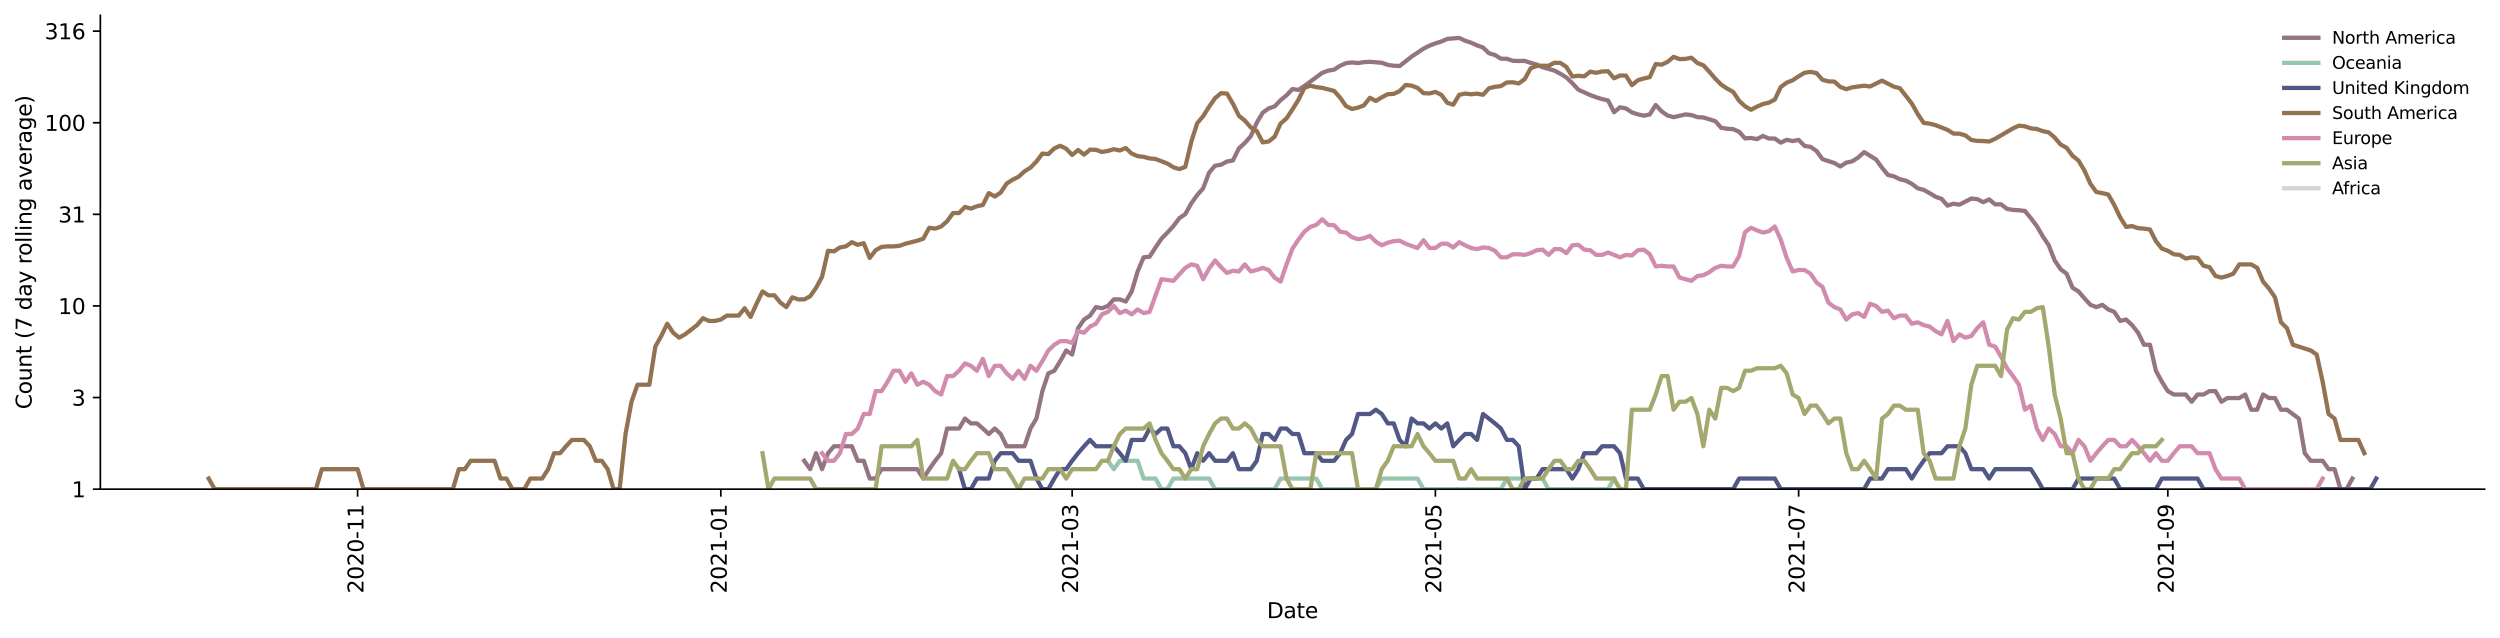 <?xml version="1.0" encoding="utf-8" standalone="no"?>
<!DOCTYPE svg PUBLIC "-//W3C//DTD SVG 1.1//EN"
  "http://www.w3.org/Graphics/SVG/1.1/DTD/svg11.dtd">
<svg height="298.621pt" version="1.1" viewBox="0 0 1170.166 298.621" width="1170.166pt" xmlns="http://www.w3.org/2000/svg" xmlns:xlink="http://www.w3.org/1999/xlink">
 <defs>
  <style type="text/css">*{stroke-linecap:butt;stroke-linejoin:round;}</style>
 </defs>
 <g id="figure_1">
  <g id="patch_1">
   <path d="M 0 298.621 
L 1170.166 298.621 
L 1170.166 0 
L 0 0 
z
" style="fill:#ffffff;"/>
  </g>
  <g id="axes_1">
   <g id="patch_2">
    <path d="M 46.966 228.96 
L 1162.966 228.96 
L 1162.966 7.2 
L 46.966 7.2 
z
" style="fill:#ffffff;"/>
   </g>
   <g id="matplotlib.axis_1">
    <g id="xtick_1">
     <g id="line2d_1">
      <defs>
       <path d="M 0 0 
L 0 3.5 
" id="mdce9b7849e" style="stroke:#000000;stroke-width:0.8;"/>
      </defs>
      <g>
       <use style="stroke:#000000;stroke-width:0.8;" x="167.373" xlink:href="#mdce9b7849e" y="228.96"/>
      </g>
     </g>
     <g id="text_1">
      <!-- 2020-11 -->
      <g transform="translate(170.133 277.743)rotate(-90)scale(0.1 -0.1)">
       <defs>
        <path d="M 1228 531 
L 3431 531 
L 3431 0 
L 469 0 
L 469 531 
Q 828 903 1448 1529 
Q 2069 2156 2228 2338 
Q 2531 2678 2651 2914 
Q 2772 3150 2772 3378 
Q 2772 3750 2511 3984 
Q 2250 4219 1831 4219 
Q 1534 4219 1204 4116 
Q 875 4013 500 3803 
L 500 4441 
Q 881 4594 1212 4672 
Q 1544 4750 1819 4750 
Q 2544 4750 2975 4387 
Q 3406 4025 3406 3419 
Q 3406 3131 3298 2873 
Q 3191 2616 2906 2266 
Q 2828 2175 2409 1742 
Q 1991 1309 1228 531 
z
" id="DejaVuSans-32" transform="scale(0.016)"/>
        <path d="M 2034 4250 
Q 1547 4250 1301 3770 
Q 1056 3291 1056 2328 
Q 1056 1369 1301 889 
Q 1547 409 2034 409 
Q 2525 409 2770 889 
Q 3016 1369 3016 2328 
Q 3016 3291 2770 3770 
Q 2525 4250 2034 4250 
z
M 2034 4750 
Q 2819 4750 3233 4129 
Q 3647 3509 3647 2328 
Q 3647 1150 3233 529 
Q 2819 -91 2034 -91 
Q 1250 -91 836 529 
Q 422 1150 422 2328 
Q 422 3509 836 4129 
Q 1250 4750 2034 4750 
z
" id="DejaVuSans-30" transform="scale(0.016)"/>
        <path d="M 313 2009 
L 1997 2009 
L 1997 1497 
L 313 1497 
L 313 2009 
z
" id="DejaVuSans-2d" transform="scale(0.016)"/>
        <path d="M 794 531 
L 1825 531 
L 1825 4091 
L 703 3866 
L 703 4441 
L 1819 4666 
L 2450 4666 
L 2450 531 
L 3481 531 
L 3481 0 
L 794 0 
L 794 531 
z
" id="DejaVuSans-31" transform="scale(0.016)"/>
       </defs>
       <use xlink:href="#DejaVuSans-32"/>
       <use x="63.623" xlink:href="#DejaVuSans-30"/>
       <use x="127.246" xlink:href="#DejaVuSans-32"/>
       <use x="190.869" xlink:href="#DejaVuSans-30"/>
       <use x="254.492" xlink:href="#DejaVuSans-2d"/>
       <use x="290.576" xlink:href="#DejaVuSans-31"/>
       <use x="354.199" xlink:href="#DejaVuSans-31"/>
      </g>
     </g>
    </g>
    <g id="xtick_2">
     <g id="line2d_2">
      <g>
       <use style="stroke:#000000;stroke-width:0.8;" x="337.393" xlink:href="#mdce9b7849e" y="228.96"/>
      </g>
     </g>
     <g id="text_2">
      <!-- 2021-01 -->
      <g transform="translate(340.153 277.743)rotate(-90)scale(0.1 -0.1)">
       <use xlink:href="#DejaVuSans-32"/>
       <use x="63.623" xlink:href="#DejaVuSans-30"/>
       <use x="127.246" xlink:href="#DejaVuSans-32"/>
       <use x="190.869" xlink:href="#DejaVuSans-31"/>
       <use x="254.492" xlink:href="#DejaVuSans-2d"/>
       <use x="290.576" xlink:href="#DejaVuSans-30"/>
       <use x="354.199" xlink:href="#DejaVuSans-31"/>
      </g>
     </g>
    </g>
    <g id="xtick_3">
     <g id="line2d_3">
      <g>
       <use style="stroke:#000000;stroke-width:0.8;" x="501.839" xlink:href="#mdce9b7849e" y="228.96"/>
      </g>
     </g>
     <g id="text_3">
      <!-- 2021-03 -->
      <g transform="translate(504.598 277.743)rotate(-90)scale(0.1 -0.1)">
       <defs>
        <path d="M 2597 2516 
Q 3050 2419 3304 2112 
Q 3559 1806 3559 1356 
Q 3559 666 3084 287 
Q 2609 -91 1734 -91 
Q 1441 -91 1130 -33 
Q 819 25 488 141 
L 488 750 
Q 750 597 1062 519 
Q 1375 441 1716 441 
Q 2309 441 2620 675 
Q 2931 909 2931 1356 
Q 2931 1769 2642 2001 
Q 2353 2234 1838 2234 
L 1294 2234 
L 1294 2753 
L 1863 2753 
Q 2328 2753 2575 2939 
Q 2822 3125 2822 3475 
Q 2822 3834 2567 4026 
Q 2313 4219 1838 4219 
Q 1578 4219 1281 4162 
Q 984 4106 628 3988 
L 628 4550 
Q 988 4650 1302 4700 
Q 1616 4750 1894 4750 
Q 2613 4750 3031 4423 
Q 3450 4097 3450 3541 
Q 3450 3153 3228 2886 
Q 3006 2619 2597 2516 
z
" id="DejaVuSans-33" transform="scale(0.016)"/>
       </defs>
       <use xlink:href="#DejaVuSans-32"/>
       <use x="63.623" xlink:href="#DejaVuSans-30"/>
       <use x="127.246" xlink:href="#DejaVuSans-32"/>
       <use x="190.869" xlink:href="#DejaVuSans-31"/>
       <use x="254.492" xlink:href="#DejaVuSans-2d"/>
       <use x="290.576" xlink:href="#DejaVuSans-30"/>
       <use x="354.199" xlink:href="#DejaVuSans-33"/>
      </g>
     </g>
    </g>
    <g id="xtick_4">
     <g id="line2d_4">
      <g>
       <use style="stroke:#000000;stroke-width:0.8;" x="671.859" xlink:href="#mdce9b7849e" y="228.96"/>
      </g>
     </g>
     <g id="text_4">
      <!-- 2021-05 -->
      <g transform="translate(674.618 277.743)rotate(-90)scale(0.1 -0.1)">
       <defs>
        <path d="M 691 4666 
L 3169 4666 
L 3169 4134 
L 1269 4134 
L 1269 2991 
Q 1406 3038 1543 3061 
Q 1681 3084 1819 3084 
Q 2600 3084 3056 2656 
Q 3513 2228 3513 1497 
Q 3513 744 3044 326 
Q 2575 -91 1722 -91 
Q 1428 -91 1123 -41 
Q 819 9 494 109 
L 494 744 
Q 775 591 1075 516 
Q 1375 441 1709 441 
Q 2250 441 2565 725 
Q 2881 1009 2881 1497 
Q 2881 1984 2565 2268 
Q 2250 2553 1709 2553 
Q 1456 2553 1204 2497 
Q 953 2441 691 2322 
L 691 4666 
z
" id="DejaVuSans-35" transform="scale(0.016)"/>
       </defs>
       <use xlink:href="#DejaVuSans-32"/>
       <use x="63.623" xlink:href="#DejaVuSans-30"/>
       <use x="127.246" xlink:href="#DejaVuSans-32"/>
       <use x="190.869" xlink:href="#DejaVuSans-31"/>
       <use x="254.492" xlink:href="#DejaVuSans-2d"/>
       <use x="290.576" xlink:href="#DejaVuSans-30"/>
       <use x="354.199" xlink:href="#DejaVuSans-35"/>
      </g>
     </g>
    </g>
    <g id="xtick_5">
     <g id="line2d_5">
      <g>
       <use style="stroke:#000000;stroke-width:0.8;" x="841.879" xlink:href="#mdce9b7849e" y="228.96"/>
      </g>
     </g>
     <g id="text_5">
      <!-- 2021-07 -->
      <g transform="translate(844.638 277.743)rotate(-90)scale(0.1 -0.1)">
       <defs>
        <path d="M 525 4666 
L 3525 4666 
L 3525 4397 
L 1831 0 
L 1172 0 
L 2766 4134 
L 525 4134 
L 525 4666 
z
" id="DejaVuSans-37" transform="scale(0.016)"/>
       </defs>
       <use xlink:href="#DejaVuSans-32"/>
       <use x="63.623" xlink:href="#DejaVuSans-30"/>
       <use x="127.246" xlink:href="#DejaVuSans-32"/>
       <use x="190.869" xlink:href="#DejaVuSans-31"/>
       <use x="254.492" xlink:href="#DejaVuSans-2d"/>
       <use x="290.576" xlink:href="#DejaVuSans-30"/>
       <use x="354.199" xlink:href="#DejaVuSans-37"/>
      </g>
     </g>
    </g>
    <g id="xtick_6">
     <g id="line2d_6">
      <g>
       <use style="stroke:#000000;stroke-width:0.8;" x="1014.686" xlink:href="#mdce9b7849e" y="228.96"/>
      </g>
     </g>
     <g id="text_6">
      <!-- 2021-09 -->
      <g transform="translate(1017.445 277.743)rotate(-90)scale(0.1 -0.1)">
       <defs>
        <path d="M 703 97 
L 703 672 
Q 941 559 1184 500 
Q 1428 441 1663 441 
Q 2288 441 2617 861 
Q 2947 1281 2994 2138 
Q 2813 1869 2534 1725 
Q 2256 1581 1919 1581 
Q 1219 1581 811 2004 
Q 403 2428 403 3163 
Q 403 3881 828 4315 
Q 1253 4750 1959 4750 
Q 2769 4750 3195 4129 
Q 3622 3509 3622 2328 
Q 3622 1225 3098 567 
Q 2575 -91 1691 -91 
Q 1453 -91 1209 -44 
Q 966 3 703 97 
z
M 1959 2075 
Q 2384 2075 2632 2365 
Q 2881 2656 2881 3163 
Q 2881 3666 2632 3958 
Q 2384 4250 1959 4250 
Q 1534 4250 1286 3958 
Q 1038 3666 1038 3163 
Q 1038 2656 1286 2365 
Q 1534 2075 1959 2075 
z
" id="DejaVuSans-39" transform="scale(0.016)"/>
       </defs>
       <use xlink:href="#DejaVuSans-32"/>
       <use x="63.623" xlink:href="#DejaVuSans-30"/>
       <use x="127.246" xlink:href="#DejaVuSans-32"/>
       <use x="190.869" xlink:href="#DejaVuSans-31"/>
       <use x="254.492" xlink:href="#DejaVuSans-2d"/>
       <use x="290.576" xlink:href="#DejaVuSans-30"/>
       <use x="354.199" xlink:href="#DejaVuSans-39"/>
      </g>
     </g>
    </g>
    <g id="text_7">
     <!-- Date -->
     <g transform="translate(593.015 289.341)scale(0.1 -0.1)">
      <defs>
       <path d="M 1259 4147 
L 1259 519 
L 2022 519 
Q 2988 519 3436 956 
Q 3884 1394 3884 2338 
Q 3884 3275 3436 3711 
Q 2988 4147 2022 4147 
L 1259 4147 
z
M 628 4666 
L 1925 4666 
Q 3281 4666 3915 4102 
Q 4550 3538 4550 2338 
Q 4550 1131 3912 565 
Q 3275 0 1925 0 
L 628 0 
L 628 4666 
z
" id="DejaVuSans-44" transform="scale(0.016)"/>
       <path d="M 2194 1759 
Q 1497 1759 1228 1600 
Q 959 1441 959 1056 
Q 959 750 1161 570 
Q 1363 391 1709 391 
Q 2188 391 2477 730 
Q 2766 1069 2766 1631 
L 2766 1759 
L 2194 1759 
z
M 3341 1997 
L 3341 0 
L 2766 0 
L 2766 531 
Q 2569 213 2275 61 
Q 1981 -91 1556 -91 
Q 1019 -91 701 211 
Q 384 513 384 1019 
Q 384 1609 779 1909 
Q 1175 2209 1959 2209 
L 2766 2209 
L 2766 2266 
Q 2766 2663 2505 2880 
Q 2244 3097 1772 3097 
Q 1472 3097 1187 3025 
Q 903 2953 641 2809 
L 641 3341 
Q 956 3463 1253 3523 
Q 1550 3584 1831 3584 
Q 2591 3584 2966 3190 
Q 3341 2797 3341 1997 
z
" id="DejaVuSans-61" transform="scale(0.016)"/>
       <path d="M 1172 4494 
L 1172 3500 
L 2356 3500 
L 2356 3053 
L 1172 3053 
L 1172 1153 
Q 1172 725 1289 603 
Q 1406 481 1766 481 
L 2356 481 
L 2356 0 
L 1766 0 
Q 1100 0 847 248 
Q 594 497 594 1153 
L 594 3053 
L 172 3053 
L 172 3500 
L 594 3500 
L 594 4494 
L 1172 4494 
z
" id="DejaVuSans-74" transform="scale(0.016)"/>
       <path d="M 3597 1894 
L 3597 1613 
L 953 1613 
Q 991 1019 1311 708 
Q 1631 397 2203 397 
Q 2534 397 2845 478 
Q 3156 559 3463 722 
L 3463 178 
Q 3153 47 2828 -22 
Q 2503 -91 2169 -91 
Q 1331 -91 842 396 
Q 353 884 353 1716 
Q 353 2575 817 3079 
Q 1281 3584 2069 3584 
Q 2775 3584 3186 3129 
Q 3597 2675 3597 1894 
z
M 3022 2063 
Q 3016 2534 2758 2815 
Q 2500 3097 2075 3097 
Q 1594 3097 1305 2825 
Q 1016 2553 972 2059 
L 3022 2063 
z
" id="DejaVuSans-65" transform="scale(0.016)"/>
      </defs>
      <use xlink:href="#DejaVuSans-44"/>
      <use x="77.002" xlink:href="#DejaVuSans-61"/>
      <use x="138.281" xlink:href="#DejaVuSans-74"/>
      <use x="177.49" xlink:href="#DejaVuSans-65"/>
     </g>
    </g>
   </g>
   <g id="matplotlib.axis_2">
    <g id="ytick_1">
     <g id="line2d_7">
      <defs>
       <path d="M 0 0 
L -3.5 0 
" id="m13b782de3e" style="stroke:#000000;stroke-width:0.8;"/>
      </defs>
      <g>
       <use style="stroke:#000000;stroke-width:0.8;" x="46.966" xlink:href="#m13b782de3e" y="228.96"/>
      </g>
     </g>
     <g id="text_8">
      <!-- 1 -->
      <g transform="translate(33.603 232.759)scale(0.1 -0.1)">
       <use xlink:href="#DejaVuSans-31"/>
      </g>
     </g>
    </g>
    <g id="ytick_2">
     <g id="line2d_8">
      <g>
       <use style="stroke:#000000;stroke-width:0.8;" x="46.966" xlink:href="#m13b782de3e" y="186.082"/>
      </g>
     </g>
     <g id="text_9">
      <!-- 3 -->
      <g transform="translate(33.603 189.882)scale(0.1 -0.1)">
       <use xlink:href="#DejaVuSans-33"/>
      </g>
     </g>
    </g>
    <g id="ytick_3">
     <g id="line2d_9">
      <g>
       <use style="stroke:#000000;stroke-width:0.8;" x="46.966" xlink:href="#m13b782de3e" y="143.205"/>
      </g>
     </g>
     <g id="text_10">
      <!-- 10 -->
      <g transform="translate(27.241 147.004)scale(0.1 -0.1)">
       <use xlink:href="#DejaVuSans-31"/>
       <use x="63.623" xlink:href="#DejaVuSans-30"/>
      </g>
     </g>
    </g>
    <g id="ytick_4">
     <g id="line2d_10">
      <g>
       <use style="stroke:#000000;stroke-width:0.8;" x="46.966" xlink:href="#m13b782de3e" y="100.327"/>
      </g>
     </g>
     <g id="text_11">
      <!-- 31 -->
      <g transform="translate(27.241 104.126)scale(0.1 -0.1)">
       <use xlink:href="#DejaVuSans-33"/>
       <use x="63.623" xlink:href="#DejaVuSans-31"/>
      </g>
     </g>
    </g>
    <g id="ytick_5">
     <g id="line2d_11">
      <g>
       <use style="stroke:#000000;stroke-width:0.8;" x="46.966" xlink:href="#m13b782de3e" y="57.45"/>
      </g>
     </g>
     <g id="text_12">
      <!-- 100 -->
      <g transform="translate(20.878 61.249)scale(0.1 -0.1)">
       <use xlink:href="#DejaVuSans-31"/>
       <use x="63.623" xlink:href="#DejaVuSans-30"/>
       <use x="127.246" xlink:href="#DejaVuSans-30"/>
      </g>
     </g>
    </g>
    <g id="ytick_6">
     <g id="line2d_12">
      <g>
       <use style="stroke:#000000;stroke-width:0.8;" x="46.966" xlink:href="#m13b782de3e" y="14.572"/>
      </g>
     </g>
     <g id="text_13">
      <!-- 316 -->
      <g transform="translate(20.878 18.371)scale(0.1 -0.1)">
       <defs>
        <path d="M 2113 2584 
Q 1688 2584 1439 2293 
Q 1191 2003 1191 1497 
Q 1191 994 1439 701 
Q 1688 409 2113 409 
Q 2538 409 2786 701 
Q 3034 994 3034 1497 
Q 3034 2003 2786 2293 
Q 2538 2584 2113 2584 
z
M 3366 4563 
L 3366 3988 
Q 3128 4100 2886 4159 
Q 2644 4219 2406 4219 
Q 1781 4219 1451 3797 
Q 1122 3375 1075 2522 
Q 1259 2794 1537 2939 
Q 1816 3084 2150 3084 
Q 2853 3084 3261 2657 
Q 3669 2231 3669 1497 
Q 3669 778 3244 343 
Q 2819 -91 2113 -91 
Q 1303 -91 875 529 
Q 447 1150 447 2328 
Q 447 3434 972 4092 
Q 1497 4750 2381 4750 
Q 2619 4750 2861 4703 
Q 3103 4656 3366 4563 
z
" id="DejaVuSans-36" transform="scale(0.016)"/>
       </defs>
       <use xlink:href="#DejaVuSans-33"/>
       <use x="63.623" xlink:href="#DejaVuSans-31"/>
       <use x="127.246" xlink:href="#DejaVuSans-36"/>
      </g>
     </g>
    </g>
    <g id="text_14">
     <!-- Count (7 day rolling average) -->
     <g transform="translate(14.798 191.548)rotate(-90)scale(0.1 -0.1)">
      <defs>
       <path d="M 4122 4306 
L 4122 3641 
Q 3803 3938 3442 4084 
Q 3081 4231 2675 4231 
Q 1875 4231 1450 3742 
Q 1025 3253 1025 2328 
Q 1025 1406 1450 917 
Q 1875 428 2675 428 
Q 3081 428 3442 575 
Q 3803 722 4122 1019 
L 4122 359 
Q 3791 134 3420 21 
Q 3050 -91 2638 -91 
Q 1578 -91 968 557 
Q 359 1206 359 2328 
Q 359 3453 968 4101 
Q 1578 4750 2638 4750 
Q 3056 4750 3426 4639 
Q 3797 4528 4122 4306 
z
" id="DejaVuSans-43" transform="scale(0.016)"/>
       <path d="M 1959 3097 
Q 1497 3097 1228 2736 
Q 959 2375 959 1747 
Q 959 1119 1226 758 
Q 1494 397 1959 397 
Q 2419 397 2687 759 
Q 2956 1122 2956 1747 
Q 2956 2369 2687 2733 
Q 2419 3097 1959 3097 
z
M 1959 3584 
Q 2709 3584 3137 3096 
Q 3566 2609 3566 1747 
Q 3566 888 3137 398 
Q 2709 -91 1959 -91 
Q 1206 -91 779 398 
Q 353 888 353 1747 
Q 353 2609 779 3096 
Q 1206 3584 1959 3584 
z
" id="DejaVuSans-6f" transform="scale(0.016)"/>
       <path d="M 544 1381 
L 544 3500 
L 1119 3500 
L 1119 1403 
Q 1119 906 1312 657 
Q 1506 409 1894 409 
Q 2359 409 2629 706 
Q 2900 1003 2900 1516 
L 2900 3500 
L 3475 3500 
L 3475 0 
L 2900 0 
L 2900 538 
Q 2691 219 2414 64 
Q 2138 -91 1772 -91 
Q 1169 -91 856 284 
Q 544 659 544 1381 
z
M 1991 3584 
L 1991 3584 
z
" id="DejaVuSans-75" transform="scale(0.016)"/>
       <path d="M 3513 2113 
L 3513 0 
L 2938 0 
L 2938 2094 
Q 2938 2591 2744 2837 
Q 2550 3084 2163 3084 
Q 1697 3084 1428 2787 
Q 1159 2491 1159 1978 
L 1159 0 
L 581 0 
L 581 3500 
L 1159 3500 
L 1159 2956 
Q 1366 3272 1645 3428 
Q 1925 3584 2291 3584 
Q 2894 3584 3203 3211 
Q 3513 2838 3513 2113 
z
" id="DejaVuSans-6e" transform="scale(0.016)"/>
       <path id="DejaVuSans-20" transform="scale(0.016)"/>
       <path d="M 1984 4856 
Q 1566 4138 1362 3434 
Q 1159 2731 1159 2009 
Q 1159 1288 1364 580 
Q 1569 -128 1984 -844 
L 1484 -844 
Q 1016 -109 783 600 
Q 550 1309 550 2009 
Q 550 2706 781 3412 
Q 1013 4119 1484 4856 
L 1984 4856 
z
" id="DejaVuSans-28" transform="scale(0.016)"/>
       <path d="M 2906 2969 
L 2906 4863 
L 3481 4863 
L 3481 0 
L 2906 0 
L 2906 525 
Q 2725 213 2448 61 
Q 2172 -91 1784 -91 
Q 1150 -91 751 415 
Q 353 922 353 1747 
Q 353 2572 751 3078 
Q 1150 3584 1784 3584 
Q 2172 3584 2448 3432 
Q 2725 3281 2906 2969 
z
M 947 1747 
Q 947 1113 1208 752 
Q 1469 391 1925 391 
Q 2381 391 2643 752 
Q 2906 1113 2906 1747 
Q 2906 2381 2643 2742 
Q 2381 3103 1925 3103 
Q 1469 3103 1208 2742 
Q 947 2381 947 1747 
z
" id="DejaVuSans-64" transform="scale(0.016)"/>
       <path d="M 2059 -325 
Q 1816 -950 1584 -1140 
Q 1353 -1331 966 -1331 
L 506 -1331 
L 506 -850 
L 844 -850 
Q 1081 -850 1212 -737 
Q 1344 -625 1503 -206 
L 1606 56 
L 191 3500 
L 800 3500 
L 1894 763 
L 2988 3500 
L 3597 3500 
L 2059 -325 
z
" id="DejaVuSans-79" transform="scale(0.016)"/>
       <path d="M 2631 2963 
Q 2534 3019 2420 3045 
Q 2306 3072 2169 3072 
Q 1681 3072 1420 2755 
Q 1159 2438 1159 1844 
L 1159 0 
L 581 0 
L 581 3500 
L 1159 3500 
L 1159 2956 
Q 1341 3275 1631 3429 
Q 1922 3584 2338 3584 
Q 2397 3584 2469 3576 
Q 2541 3569 2628 3553 
L 2631 2963 
z
" id="DejaVuSans-72" transform="scale(0.016)"/>
       <path d="M 603 4863 
L 1178 4863 
L 1178 0 
L 603 0 
L 603 4863 
z
" id="DejaVuSans-6c" transform="scale(0.016)"/>
       <path d="M 603 3500 
L 1178 3500 
L 1178 0 
L 603 0 
L 603 3500 
z
M 603 4863 
L 1178 4863 
L 1178 4134 
L 603 4134 
L 603 4863 
z
" id="DejaVuSans-69" transform="scale(0.016)"/>
       <path d="M 2906 1791 
Q 2906 2416 2648 2759 
Q 2391 3103 1925 3103 
Q 1463 3103 1205 2759 
Q 947 2416 947 1791 
Q 947 1169 1205 825 
Q 1463 481 1925 481 
Q 2391 481 2648 825 
Q 2906 1169 2906 1791 
z
M 3481 434 
Q 3481 -459 3084 -895 
Q 2688 -1331 1869 -1331 
Q 1566 -1331 1297 -1286 
Q 1028 -1241 775 -1147 
L 775 -588 
Q 1028 -725 1275 -790 
Q 1522 -856 1778 -856 
Q 2344 -856 2625 -561 
Q 2906 -266 2906 331 
L 2906 616 
Q 2728 306 2450 153 
Q 2172 0 1784 0 
Q 1141 0 747 490 
Q 353 981 353 1791 
Q 353 2603 747 3093 
Q 1141 3584 1784 3584 
Q 2172 3584 2450 3431 
Q 2728 3278 2906 2969 
L 2906 3500 
L 3481 3500 
L 3481 434 
z
" id="DejaVuSans-67" transform="scale(0.016)"/>
       <path d="M 191 3500 
L 800 3500 
L 1894 563 
L 2988 3500 
L 3597 3500 
L 2284 0 
L 1503 0 
L 191 3500 
z
" id="DejaVuSans-76" transform="scale(0.016)"/>
       <path d="M 513 4856 
L 1013 4856 
Q 1481 4119 1714 3412 
Q 1947 2706 1947 2009 
Q 1947 1309 1714 600 
Q 1481 -109 1013 -844 
L 513 -844 
Q 928 -128 1133 580 
Q 1338 1288 1338 2009 
Q 1338 2731 1133 3434 
Q 928 4138 513 4856 
z
" id="DejaVuSans-29" transform="scale(0.016)"/>
      </defs>
      <use xlink:href="#DejaVuSans-43"/>
      <use x="69.824" xlink:href="#DejaVuSans-6f"/>
      <use x="131.006" xlink:href="#DejaVuSans-75"/>
      <use x="194.385" xlink:href="#DejaVuSans-6e"/>
      <use x="257.764" xlink:href="#DejaVuSans-74"/>
      <use x="296.973" xlink:href="#DejaVuSans-20"/>
      <use x="328.76" xlink:href="#DejaVuSans-28"/>
      <use x="367.773" xlink:href="#DejaVuSans-37"/>
      <use x="431.396" xlink:href="#DejaVuSans-20"/>
      <use x="463.184" xlink:href="#DejaVuSans-64"/>
      <use x="526.66" xlink:href="#DejaVuSans-61"/>
      <use x="587.939" xlink:href="#DejaVuSans-79"/>
      <use x="647.119" xlink:href="#DejaVuSans-20"/>
      <use x="678.906" xlink:href="#DejaVuSans-72"/>
      <use x="717.77" xlink:href="#DejaVuSans-6f"/>
      <use x="778.951" xlink:href="#DejaVuSans-6c"/>
      <use x="806.734" xlink:href="#DejaVuSans-6c"/>
      <use x="834.518" xlink:href="#DejaVuSans-69"/>
      <use x="862.301" xlink:href="#DejaVuSans-6e"/>
      <use x="925.68" xlink:href="#DejaVuSans-67"/>
      <use x="989.156" xlink:href="#DejaVuSans-20"/>
      <use x="1020.943" xlink:href="#DejaVuSans-61"/>
      <use x="1082.223" xlink:href="#DejaVuSans-76"/>
      <use x="1141.402" xlink:href="#DejaVuSans-65"/>
      <use x="1202.926" xlink:href="#DejaVuSans-72"/>
      <use x="1244.039" xlink:href="#DejaVuSans-61"/>
      <use x="1305.318" xlink:href="#DejaVuSans-67"/>
      <use x="1368.795" xlink:href="#DejaVuSans-65"/>
      <use x="1430.318" xlink:href="#DejaVuSans-29"/>
     </g>
    </g>
   </g>
   <g id="line2d_13">
    <path clip-path="url(#pd9825a26de)" d="M 376.414 215.676 
L 379.201 219.6 
L 381.989 212.127 
L 384.776 219.6 
L 387.563 212.127 
L 390.35 208.886 
L 398.712 208.886 
L 401.499 215.676 
L 404.286 215.676 
L 407.074 223.987 
L 409.861 223.987 
L 412.648 219.6 
L 429.371 219.6 
L 432.158 223.987 
L 434.946 219.6 
L 437.733 215.676 
L 440.52 212.127 
L 443.307 200.576 
L 448.882 200.576 
L 451.669 195.914 
L 454.456 198.172 
L 457.243 198.172 
L 460.031 200.576 
L 462.818 203.145 
L 465.605 200.576 
L 468.392 203.145 
L 471.179 208.886 
L 479.541 208.886 
L 482.328 200.576 
L 485.115 195.914 
L 487.903 183.071 
L 490.69 174.761 
L 493.477 173.54 
L 496.264 169.02 
L 499.052 164.047 
L 501.839 165.957 
L 504.626 153.566 
L 507.413 149.572 
L 510.2 147.725 
L 512.988 143.741 
L 515.775 144.284 
L 518.562 143.205 
L 521.349 140.142 
L 524.136 140.142 
L 526.924 141.135 
L 529.711 136.415 
L 532.498 127.055 
L 535.285 120.438 
L 538.073 120.15 
L 540.86 115.827 
L 543.647 111.725 
L 546.434 108.867 
L 549.221 105.821 
L 552.009 102.112 
L 554.796 100.22 
L 557.583 95.205 
L 560.37 91.31 
L 563.157 88.147 
L 565.945 80.795 
L 568.732 77.554 
L 571.519 77.1 
L 574.306 75.598 
L 577.093 75.082 
L 579.881 69.463 
L 582.668 66.908 
L 585.455 63.754 
L 588.242 57.45 
L 591.03 52.757 
L 593.817 50.748 
L 596.604 49.783 
L 599.391 46.909 
L 602.178 44.616 
L 604.966 41.681 
L 607.753 42.101 
L 610.54 40.246 
L 618.902 34.081 
L 621.689 33.072 
L 624.476 32.578 
L 627.263 30.793 
L 630.051 29.54 
L 632.838 29.24 
L 635.625 29.49 
L 638.412 29.09 
L 641.199 28.917 
L 646.774 29.389 
L 649.561 30.354 
L 652.348 30.767 
L 655.135 30.897 
L 660.71 26.522 
L 666.284 22.775 
L 669.072 21.376 
L 671.859 20.301 
L 674.646 19.447 
L 677.433 18.202 
L 683.008 17.76 
L 685.795 19.066 
L 688.582 19.988 
L 691.369 21.255 
L 694.156 22.234 
L 696.944 24.911 
L 699.731 25.742 
L 702.518 27.485 
L 705.305 27.509 
L 708.092 28.45 
L 710.88 28.548 
L 713.667 28.499 
L 716.454 29.415 
L 719.241 30.2 
L 722.029 31.476 
L 727.603 33.044 
L 730.39 34.538 
L 733.177 36.275 
L 735.965 38.929 
L 738.752 41.961 
L 744.326 44.503 
L 747.113 45.532 
L 749.901 46.391 
L 752.688 47.029 
L 755.475 52.523 
L 758.262 50.219 
L 761.05 50.748 
L 763.837 52.617 
L 766.624 53.515 
L 769.411 54.143 
L 772.198 53.563 
L 774.986 49.139 
L 777.773 52.152 
L 780.56 54.094 
L 783.347 54.831 
L 788.922 53.563 
L 791.709 53.852 
L 794.496 54.831 
L 797.283 54.98 
L 802.858 56.712 
L 805.645 59.811 
L 808.432 60.267 
L 811.219 60.44 
L 814.007 61.67 
L 816.794 64.776 
L 819.581 64.582 
L 822.368 65.101 
L 825.155 63.628 
L 827.943 64.841 
L 830.73 64.841 
L 833.517 66.771 
L 836.304 65.429 
L 839.091 66.027 
L 841.879 65.495 
L 844.666 68.306 
L 847.453 68.736 
L 850.24 70.657 
L 853.028 74.489 
L 858.602 76.297 
L 861.389 77.921 
L 864.176 76.121 
L 866.964 75.512 
L 869.751 73.74 
L 872.538 71.192 
L 878.112 74.657 
L 880.9 78.478 
L 883.687 81.906 
L 886.474 82.527 
L 889.261 83.909 
L 892.049 84.564 
L 894.836 86.025 
L 897.623 88.147 
L 900.41 88.882 
L 903.197 90.397 
L 905.985 92.111 
L 908.772 93.068 
L 911.559 96.245 
L 914.346 95.352 
L 917.133 95.796 
L 922.708 92.93 
L 925.495 93.206 
L 928.282 94.623 
L 931.07 93.346 
L 933.857 95.647 
L 936.644 95.647 
L 939.431 97.785 
L 942.218 98.259 
L 945.006 98.419 
L 947.793 98.74 
L 950.58 102.112 
L 953.367 105.821 
L 956.154 110.6 
L 958.942 114.82 
L 961.729 121.91 
L 964.516 126.035 
L 967.303 128.104 
L 970.091 134.682 
L 972.878 136.415 
L 975.665 139.655 
L 978.452 142.677 
L 981.239 143.741 
L 984.027 142.677 
L 986.814 144.836 
L 989.601 145.965 
L 992.388 150.208 
L 995.175 149.572 
L 997.963 152.186 
L 1000.75 155.736 
L 1003.537 161.353 
L 1006.324 161.353 
L 1009.111 173.54 
L 1011.899 178.685 
L 1014.686 183.071 
L 1017.473 184.656 
L 1023.048 184.656 
L 1025.835 188.044 
L 1028.622 184.656 
L 1031.409 184.656 
L 1034.196 183.071 
L 1036.984 183.071 
L 1039.771 188.044 
L 1042.558 186.312 
L 1048.132 186.312 
L 1050.92 184.656 
L 1053.707 191.772 
L 1056.494 191.772 
L 1059.281 184.656 
L 1062.069 186.312 
L 1064.856 186.312 
L 1067.643 191.772 
L 1070.43 191.772 
L 1076.005 195.914 
L 1078.792 212.127 
L 1081.579 215.676 
L 1087.153 215.676 
L 1089.941 219.6 
L 1092.728 219.6 
L 1095.515 228.96 
L 1098.302 228.96 
L 1101.09 223.987 
L 1101.09 223.987 
" style="fill:none;stroke:#947383;stroke-linecap:square;stroke-width:2;"/>
   </g>
   <g id="line2d_14">
    <path clip-path="url(#pd9825a26de)" d="M 518.562 215.676 
L 521.349 219.6 
L 524.136 215.676 
L 526.924 215.676 
L 529.711 215.676 
L 532.498 215.676 
L 535.285 223.987 
L 538.073 223.987 
L 540.86 223.987 
L 543.647 228.96 
L 546.434 228.96 
L 549.221 223.987 
L 552.009 223.987 
L 554.796 223.987 
L 557.583 223.987 
L 560.37 223.987 
L 563.157 223.987 
L 565.945 223.987 
L 568.732 228.96 
L 571.519 228.96 
L 574.306 228.96 
L 577.093 228.96 
L 579.881 228.96 
L 582.668 228.96 
L 585.455 228.96 
L 588.242 228.96 
L 591.03 228.96 
L 593.817 228.96 
L 596.604 228.96 
L 599.391 223.987 
L 602.178 223.987 
L 604.966 223.987 
L 607.753 223.987 
L 610.54 223.987 
L 613.327 223.987 
L 616.114 223.987 
L 618.902 228.96 
L 621.689 228.96 
L 624.476 228.96 
L 627.263 228.96 
L 630.051 228.96 
L 632.838 228.96 
L 635.625 228.96 
L 638.412 228.96 
L 641.199 228.96 
L 643.987 228.96 
L 646.774 223.987 
L 649.561 223.987 
L 652.348 223.987 
L 655.135 223.987 
L 657.923 223.987 
L 660.71 223.987 
L 663.497 223.987 
L 666.284 228.96 
L 669.072 228.96 
L 671.859 228.96 
L 674.646 228.96 
L 677.433 228.96 
L 680.22 228.96 
L 683.008 228.96 
L 685.795 228.96 
L 688.582 228.96 
L 691.369 228.96 
L 694.156 228.96 
L 696.944 228.96 
L 699.731 228.96 
L 702.518 228.96 
L 705.305 223.987 
L 708.092 223.987 
L 710.88 223.987 
L 713.667 223.987 
L 716.454 223.987 
L 719.241 223.987 
L 722.029 223.987 
L 724.816 228.96 
L 727.603 228.96 
L 730.39 228.96 
L 733.177 228.96 
L 735.965 228.96 
L 738.752 228.96 
L 741.539 228.96 
L 744.326 228.96 
L 747.113 228.96 
L 749.901 228.96 
L 752.688 228.96 
L 755.475 223.987 
" style="fill:none;stroke:#96c6ad;stroke-linecap:square;stroke-width:2;"/>
   </g>
   <g id="line2d_15">
    <path clip-path="url(#pd9825a26de)" d="M 448.882 219.6 
L 451.669 228.96 
L 454.456 228.96 
L 457.243 223.987 
L 462.818 223.987 
L 465.605 215.676 
L 468.392 212.127 
L 473.967 212.127 
L 476.754 215.676 
L 482.328 215.676 
L 485.115 223.987 
L 487.903 228.96 
L 490.69 228.96 
L 493.477 223.987 
L 496.264 219.6 
L 499.052 219.6 
L 501.839 215.676 
L 504.626 212.127 
L 507.413 208.886 
L 510.2 205.905 
L 512.988 208.886 
L 521.349 208.886 
L 524.136 212.127 
L 526.924 215.676 
L 529.711 205.905 
L 535.285 205.905 
L 538.073 200.576 
L 540.86 203.145 
L 543.647 200.576 
L 546.434 200.576 
L 549.221 208.886 
L 552.009 208.886 
L 554.796 212.127 
L 557.583 219.6 
L 560.37 212.127 
L 563.157 215.676 
L 565.945 212.127 
L 568.732 215.676 
L 574.306 215.676 
L 577.093 212.127 
L 579.881 219.6 
L 585.455 219.6 
L 588.242 215.676 
L 591.03 203.145 
L 593.817 203.145 
L 596.604 205.905 
L 599.391 200.576 
L 602.178 200.576 
L 604.966 203.145 
L 607.753 203.145 
L 610.54 212.127 
L 616.114 212.127 
L 618.902 215.676 
L 624.476 215.676 
L 627.263 212.127 
L 630.051 205.905 
L 632.838 203.145 
L 635.625 193.785 
L 641.199 193.785 
L 643.987 191.772 
L 646.774 193.785 
L 649.561 198.172 
L 652.348 198.172 
L 655.135 205.905 
L 657.923 208.886 
L 660.71 195.914 
L 663.497 198.172 
L 666.284 198.172 
L 669.072 200.576 
L 671.859 198.172 
L 674.646 200.576 
L 677.433 198.172 
L 680.22 208.886 
L 683.008 205.905 
L 685.795 203.145 
L 688.582 203.145 
L 691.369 205.905 
L 694.156 193.785 
L 699.731 198.172 
L 702.518 200.576 
L 705.305 205.905 
L 708.092 205.905 
L 710.88 208.886 
L 713.667 228.96 
L 716.454 223.987 
L 719.241 223.987 
L 722.029 219.6 
L 733.177 219.6 
L 735.965 223.987 
L 738.752 219.6 
L 741.539 212.127 
L 747.113 212.127 
L 749.901 208.886 
L 755.475 208.886 
L 758.262 212.127 
L 761.05 223.987 
L 766.624 223.987 
L 769.411 228.96 
L 811.219 228.96 
L 814.007 223.987 
L 830.73 223.987 
L 833.517 228.96 
L 872.538 228.96 
L 875.325 223.987 
L 880.9 223.987 
L 883.687 219.6 
L 892.049 219.6 
L 894.836 223.987 
L 897.623 219.6 
L 900.41 215.676 
L 903.197 212.127 
L 908.772 212.127 
L 911.559 208.886 
L 917.133 208.886 
L 919.921 212.127 
L 922.708 219.6 
L 928.282 219.6 
L 931.07 223.987 
L 933.857 219.6 
L 950.58 219.6 
L 953.367 223.987 
L 956.154 228.96 
L 970.091 228.96 
L 972.878 223.987 
L 989.601 223.987 
L 992.388 228.96 
L 1009.111 228.96 
L 1011.899 223.987 
L 1028.622 223.987 
L 1031.409 228.96 
L 1109.451 228.96 
L 1112.238 223.987 
L 1112.238 223.987 
" style="fill:none;stroke:#525886;stroke-linecap:square;stroke-width:2;"/>
   </g>
   <g id="line2d_16">
    <path clip-path="url(#pd9825a26de)" d="M 97.693 223.987 
L 100.48 228.96 
L 147.863 228.96 
L 150.65 219.6 
L 167.373 219.6 
L 170.16 228.96 
L 211.969 228.96 
L 214.756 219.6 
L 217.543 219.6 
L 220.33 215.676 
L 231.479 215.676 
L 234.266 223.987 
L 237.054 223.987 
L 239.841 228.96 
L 245.415 228.96 
L 248.202 223.987 
L 253.777 223.987 
L 256.564 219.6 
L 259.351 212.127 
L 262.138 212.127 
L 264.926 208.886 
L 267.713 205.905 
L 273.287 205.905 
L 276.075 208.886 
L 278.862 215.676 
L 281.649 215.676 
L 284.436 219.6 
L 287.223 228.96 
L 290.011 228.96 
L 292.798 203.145 
L 295.585 188.044 
L 298.372 180.09 
L 303.947 180.09 
L 306.734 162.23 
L 309.521 157.256 
L 312.308 151.515 
L 315.095 155.736 
L 317.883 158.041 
L 320.67 156.488 
L 326.244 152.186 
L 329.032 148.946 
L 331.819 150.208 
L 334.606 150.208 
L 337.393 149.572 
L 340.18 147.725 
L 345.755 147.725 
L 348.542 144.284 
L 351.329 148.33 
L 354.116 142.156 
L 356.904 136.415 
L 359.691 138.232 
L 362.478 138.232 
L 365.265 141.642 
L 368.053 143.741 
L 370.84 139.175 
L 373.627 140.142 
L 376.414 140.142 
L 379.201 138.7 
L 381.989 134.682 
L 384.776 129.551 
L 387.563 117.39 
L 390.35 117.657 
L 393.137 115.827 
L 395.925 115.32 
L 398.712 113.36 
L 401.499 114.573 
L 404.286 113.84 
L 407.074 120.727 
L 409.861 117.125 
L 412.648 115.573 
L 415.435 115.32 
L 418.222 115.32 
L 421.01 115.07 
L 423.797 114.083 
L 429.371 112.65 
L 432.158 111.725 
L 434.946 106.609 
L 437.733 107.01 
L 440.52 106.017 
L 443.307 103.552 
L 446.094 99.72 
L 448.882 99.72 
L 451.669 96.853 
L 454.456 97.628 
L 457.243 96.548 
L 460.031 95.945 
L 462.818 90.397 
L 465.605 91.976 
L 468.392 90.14 
L 471.179 85.91 
L 473.967 84.126 
L 476.754 82.736 
L 479.541 80.202 
L 482.328 78.478 
L 485.115 75.598 
L 487.903 71.891 
L 490.69 72.127 
L 493.477 69.463 
L 496.264 68.235 
L 499.052 69.61 
L 501.839 72.524 
L 504.626 70.205 
L 507.413 72.365 
L 510.2 70.055 
L 512.988 70.13 
L 515.775 71.115 
L 518.562 70.657 
L 521.349 69.832 
L 524.136 70.431 
L 526.924 69.317 
L 529.711 71.891 
L 532.498 73.086 
L 535.285 73.412 
L 538.073 74.154 
L 540.86 74.405 
L 546.434 76.563 
L 549.221 78.291 
L 552.009 79.139 
L 554.796 78.106 
L 557.583 66.431 
L 560.37 57.663 
L 563.157 54.387 
L 565.945 49.957 
L 568.732 45.959 
L 571.519 43.612 
L 574.306 43.795 
L 577.093 48.548 
L 579.881 54.191 
L 582.668 56.452 
L 585.455 59.641 
L 588.242 61.315 
L 591.03 66.635 
L 593.817 66.229 
L 596.604 64.007 
L 599.391 57.824 
L 602.178 55.43 
L 604.966 51.195 
L 607.753 46.709 
L 610.54 41.093 
L 613.327 40.112 
L 616.114 40.786 
L 618.902 41.128 
L 624.476 42.562 
L 627.263 45.725 
L 630.051 49.653 
L 632.838 51.016 
L 635.625 50.394 
L 638.412 49.31 
L 641.199 45.764 
L 643.987 47.271 
L 646.774 45.532 
L 649.561 44.092 
L 652.348 43.943 
L 655.135 42.634 
L 657.923 39.779 
L 660.71 40.079 
L 663.497 41.128 
L 666.284 43.612 
L 669.072 43.722 
L 671.859 43.029 
L 674.646 44.39 
L 677.433 48.131 
L 680.22 49.012 
L 683.008 44.39 
L 685.795 43.795 
L 688.582 44.129 
L 691.369 43.832 
L 694.156 44.353 
L 696.944 41.3 
L 699.731 40.65 
L 702.518 40.279 
L 705.305 38.606 
L 708.092 38.51 
L 710.88 39.058 
L 713.667 37.036 
L 716.454 31.955 
L 719.241 30.871 
L 722.029 30.767 
L 724.816 30.793 
L 727.603 29.364 
L 730.39 29.44 
L 733.177 31.343 
L 735.965 35.796 
L 738.752 35.47 
L 741.539 35.737 
L 744.326 33.545 
L 747.113 34.081 
L 749.901 33.461 
L 752.688 33.35 
L 755.475 36.638 
L 758.262 35.352 
L 761.05 35.382 
L 763.837 39.846 
L 766.624 37.563 
L 769.411 36.73 
L 772.198 36.095 
L 774.986 29.945 
L 777.773 30.277 
L 780.56 28.941 
L 783.347 26.615 
L 786.134 27.652 
L 788.922 27.557 
L 791.709 27.013 
L 794.496 29.49 
L 797.283 30.56 
L 800.071 33.573 
L 802.858 36.821 
L 805.645 39.614 
L 808.432 41.473 
L 811.219 42.993 
L 814.007 47.15 
L 816.794 49.74 
L 819.581 51.376 
L 822.368 49.913 
L 825.155 48.716 
L 827.943 48.049 
L 830.73 46.59 
L 833.517 40.718 
L 836.304 38.671 
L 839.091 37.563 
L 841.879 35.707 
L 844.666 34.081 
L 847.453 33.629 
L 850.24 34.223 
L 853.028 37.345 
L 855.815 38.097 
L 858.602 38.192 
L 861.389 40.684 
L 864.176 41.751 
L 866.964 40.888 
L 872.538 40.112 
L 875.325 40.481 
L 880.9 37.75 
L 886.474 40.583 
L 889.261 41.265 
L 894.836 48.423 
L 897.623 53.372 
L 900.41 57.503 
L 903.197 57.878 
L 905.985 58.584 
L 911.559 60.787 
L 914.346 62.514 
L 917.133 62.575 
L 919.921 63.377 
L 922.708 65.495 
L 925.495 65.96 
L 928.282 66.027 
L 931.07 66.229 
L 933.857 64.971 
L 942.218 60.095 
L 945.006 58.804 
L 947.793 59.137 
L 950.58 60.095 
L 953.367 60.382 
L 956.154 61.374 
L 958.942 61.97 
L 961.729 64.389 
L 964.516 67.671 
L 967.303 69.17 
L 970.091 72.925 
L 972.878 75.167 
L 975.665 79.812 
L 978.452 86.025 
L 981.239 89.885 
L 984.027 90.397 
L 986.814 91.047 
L 989.601 95.945 
L 992.388 101.761 
L 995.175 106.213 
L 997.963 105.821 
L 1000.75 106.809 
L 1003.537 107.01 
L 1006.324 107.415 
L 1009.111 112.885 
L 1011.899 116.341 
L 1014.686 117.39 
L 1017.473 119.021 
L 1020.26 119.3 
L 1023.048 121.019 
L 1025.835 120.438 
L 1028.622 120.727 
L 1031.409 124.394 
L 1034.196 125.041 
L 1036.984 129.184 
L 1039.771 129.921 
L 1042.558 129.184 
L 1045.345 128.104 
L 1048.132 123.757 
L 1053.707 123.757 
L 1056.494 125.369 
L 1059.281 131.832 
L 1062.069 135.108 
L 1064.856 139.175 
L 1067.643 150.856 
L 1070.43 153.566 
L 1073.217 161.353 
L 1081.579 164.047 
L 1084.366 165.957 
L 1087.153 178.685 
L 1089.941 193.785 
L 1092.728 195.914 
L 1095.515 205.905 
L 1103.877 205.905 
L 1106.664 212.127 
L 1106.664 212.127 
" style="fill:none;stroke:#937252;stroke-linecap:square;stroke-width:2;"/>
   </g>
   <g id="line2d_17">
    <path clip-path="url(#pd9825a26de)" d="M 384.776 212.127 
L 387.563 215.676 
L 390.35 215.676 
L 393.137 212.127 
L 395.925 203.145 
L 398.712 203.145 
L 401.499 200.576 
L 404.286 193.785 
L 407.074 193.785 
L 409.861 183.071 
L 412.648 183.071 
L 415.435 178.685 
L 418.222 173.54 
L 421.01 173.54 
L 423.797 178.685 
L 426.584 174.761 
L 429.371 180.09 
L 432.158 178.685 
L 434.946 180.09 
L 437.733 183.071 
L 440.52 184.656 
L 443.307 176.023 
L 446.094 176.023 
L 448.882 173.54 
L 451.669 170.099 
L 454.456 171.211 
L 457.243 173.54 
L 460.031 167.971 
L 462.818 176.023 
L 465.605 171.211 
L 468.392 171.211 
L 471.179 174.761 
L 473.967 177.33 
L 476.754 173.54 
L 479.541 177.33 
L 482.328 171.211 
L 485.115 173.54 
L 487.903 169.02 
L 490.69 164.047 
L 493.477 161.353 
L 496.264 159.66 
L 499.052 159.66 
L 501.839 160.497 
L 504.626 154.999 
L 507.413 155.736 
L 510.2 152.87 
L 512.988 151.515 
L 515.775 147.129 
L 518.562 145.965 
L 521.349 143.205 
L 524.136 146.542 
L 526.924 145.396 
L 529.711 147.129 
L 532.498 144.836 
L 535.285 146.542 
L 538.073 145.965 
L 543.647 130.674 
L 549.221 131.442 
L 554.796 125.369 
L 557.583 123.757 
L 560.37 124.394 
L 563.157 130.674 
L 565.945 125.701 
L 568.732 121.91 
L 571.519 125.041 
L 574.306 127.751 
L 577.093 126.712 
L 579.881 127.055 
L 582.668 123.757 
L 585.455 127.055 
L 588.242 126.372 
L 591.03 125.369 
L 593.817 126.372 
L 596.604 129.921 
L 599.391 131.832 
L 602.178 123.757 
L 604.966 116.341 
L 607.753 112.185 
L 610.54 108.446 
L 613.327 106.213 
L 616.114 105.241 
L 618.902 102.646 
L 621.689 105.241 
L 624.476 105.433 
L 627.263 108.446 
L 630.051 108.867 
L 632.838 111.046 
L 635.625 111.954 
L 638.412 111.497 
L 641.199 110.379 
L 643.987 113.122 
L 646.774 114.82 
L 649.561 113.599 
L 652.348 112.885 
L 655.135 112.65 
L 657.923 114.083 
L 663.497 116.083 
L 666.284 112.417 
L 669.072 116.083 
L 671.859 116.083 
L 674.646 114.083 
L 677.433 114.083 
L 680.22 115.827 
L 683.008 113.36 
L 685.795 114.82 
L 688.582 116.083 
L 691.369 116.6 
L 694.156 115.827 
L 696.944 116.083 
L 699.731 117.39 
L 702.518 120.438 
L 705.305 120.438 
L 708.092 119.021 
L 710.88 119.021 
L 713.667 119.3 
L 716.454 118.47 
L 719.241 117.125 
L 722.029 116.862 
L 724.816 119.3 
L 727.603 116.6 
L 730.39 116.6 
L 733.177 118.47 
L 735.965 114.82 
L 738.752 114.573 
L 741.539 116.862 
L 744.326 117.125 
L 747.113 119.3 
L 749.901 119.3 
L 752.688 118.197 
L 758.262 120.438 
L 761.05 119.3 
L 763.837 119.581 
L 766.624 117.125 
L 769.411 116.862 
L 772.198 119.021 
L 774.986 124.716 
L 777.773 124.394 
L 780.56 124.716 
L 783.347 124.716 
L 786.134 129.921 
L 791.709 131.442 
L 794.496 129.184 
L 797.283 128.82 
L 800.071 127.401 
L 802.858 125.369 
L 805.645 124.394 
L 808.432 124.716 
L 811.219 124.716 
L 814.007 119.865 
L 816.794 108.656 
L 819.581 106.609 
L 822.368 107.824 
L 825.155 108.867 
L 827.943 108.238 
L 830.73 106.017 
L 833.517 112.185 
L 836.304 120.727 
L 839.091 127.055 
L 841.879 126.372 
L 844.666 126.372 
L 847.453 128.104 
L 850.24 132.226 
L 853.028 134.261 
L 855.815 141.642 
L 858.602 143.741 
L 861.389 144.836 
L 864.176 149.572 
L 866.964 147.129 
L 869.751 146.542 
L 872.538 148.33 
L 875.325 142.156 
L 878.112 143.205 
L 880.9 145.965 
L 883.687 145.396 
L 886.474 148.946 
L 889.261 147.725 
L 892.049 147.725 
L 894.836 151.515 
L 897.623 150.856 
L 900.41 152.186 
L 903.197 152.87 
L 905.985 154.999 
L 908.772 156.488 
L 911.559 150.208 
L 914.346 159.66 
L 917.133 156.488 
L 919.921 158.041 
L 922.708 157.256 
L 925.495 153.566 
L 928.282 150.856 
L 931.07 161.353 
L 933.857 162.23 
L 936.644 166.95 
L 939.431 172.357 
L 942.218 176.023 
L 945.006 180.09 
L 947.793 191.772 
L 950.58 189.861 
L 953.367 200.576 
L 956.154 205.905 
L 958.942 200.576 
L 961.729 203.145 
L 964.516 208.886 
L 967.303 208.886 
L 970.091 212.127 
L 972.878 205.905 
L 975.665 208.886 
L 978.452 215.676 
L 981.239 212.127 
L 984.027 208.886 
L 986.814 205.905 
L 989.601 205.905 
L 992.388 208.886 
L 995.175 208.886 
L 997.963 205.905 
L 1000.75 208.886 
L 1003.537 212.127 
L 1006.324 215.676 
L 1009.111 212.127 
L 1011.899 215.676 
L 1014.686 215.676 
L 1017.473 212.127 
L 1020.26 208.886 
L 1025.835 208.886 
L 1028.622 212.127 
L 1034.196 212.127 
L 1036.984 219.6 
L 1039.771 223.987 
L 1048.132 223.987 
L 1050.92 228.96 
L 1084.366 228.96 
L 1087.153 223.987 
L 1087.153 223.987 
" style="fill:none;stroke:#d18cad;stroke-linecap:square;stroke-width:2;"/>
   </g>
   <g id="line2d_18">
    <path clip-path="url(#pd9825a26de)" d="M 356.904 212.127 
L 359.691 228.96 
L 362.478 223.987 
L 379.201 223.987 
L 381.989 228.96 
L 409.861 228.96 
L 412.648 208.886 
L 426.584 208.886 
L 429.371 205.905 
L 432.158 223.987 
L 443.307 223.987 
L 446.094 215.676 
L 448.882 219.6 
L 451.669 219.6 
L 454.456 215.676 
L 457.243 212.127 
L 462.818 212.127 
L 465.605 219.6 
L 471.179 219.6 
L 473.967 223.987 
L 476.754 228.96 
L 479.541 223.987 
L 487.903 223.987 
L 490.69 219.6 
L 496.264 219.6 
L 499.052 223.987 
L 501.839 219.6 
L 512.988 219.6 
L 515.775 215.676 
L 518.562 215.676 
L 521.349 208.886 
L 524.136 203.145 
L 526.924 200.576 
L 535.285 200.576 
L 538.073 198.172 
L 540.86 205.905 
L 543.647 212.127 
L 546.434 215.676 
L 549.221 219.6 
L 552.009 219.6 
L 554.796 223.987 
L 557.583 219.6 
L 560.37 219.6 
L 563.157 208.886 
L 565.945 203.145 
L 568.732 198.172 
L 571.519 195.914 
L 574.306 195.914 
L 577.093 200.576 
L 579.881 200.576 
L 582.668 198.172 
L 585.455 200.576 
L 588.242 205.905 
L 591.03 208.886 
L 599.391 208.886 
L 602.178 223.987 
L 604.966 228.96 
L 613.327 228.96 
L 616.114 212.127 
L 632.838 212.127 
L 635.625 228.96 
L 643.987 228.96 
L 646.774 219.6 
L 649.561 215.676 
L 652.348 208.886 
L 660.71 208.886 
L 663.497 203.145 
L 666.284 208.886 
L 669.072 212.127 
L 671.859 215.676 
L 680.22 215.676 
L 683.008 223.987 
L 685.795 223.987 
L 688.582 219.6 
L 691.369 223.987 
L 705.305 223.987 
L 708.092 228.96 
L 710.88 228.96 
L 713.667 223.987 
L 722.029 223.987 
L 724.816 219.6 
L 727.603 215.676 
L 730.39 215.676 
L 733.177 219.6 
L 735.965 219.6 
L 738.752 215.676 
L 741.539 215.676 
L 744.326 219.6 
L 747.113 223.987 
L 755.475 223.987 
L 758.262 228.96 
L 761.05 228.96 
L 763.837 191.772 
L 772.198 191.772 
L 774.986 184.656 
L 777.773 176.023 
L 780.56 176.023 
L 783.347 191.772 
L 786.134 188.044 
L 788.922 188.044 
L 791.709 186.312 
L 794.496 193.785 
L 797.283 208.886 
L 800.071 191.772 
L 802.858 195.914 
L 805.645 181.551 
L 808.432 181.551 
L 811.219 183.071 
L 814.007 181.551 
L 816.794 173.54 
L 819.581 173.54 
L 822.368 172.357 
L 830.73 172.357 
L 833.517 171.211 
L 836.304 174.761 
L 839.091 184.656 
L 841.879 186.312 
L 844.666 193.785 
L 847.453 189.861 
L 850.24 189.861 
L 853.028 193.785 
L 855.815 198.172 
L 858.602 195.914 
L 861.389 195.914 
L 864.176 212.127 
L 866.964 219.6 
L 869.751 219.6 
L 872.538 215.676 
L 875.325 219.6 
L 878.112 223.987 
L 880.9 195.914 
L 883.687 193.785 
L 886.474 189.861 
L 889.261 189.861 
L 892.049 191.772 
L 897.623 191.772 
L 900.41 212.127 
L 903.197 215.676 
L 905.985 223.987 
L 914.346 223.987 
L 917.133 208.886 
L 919.921 200.576 
L 922.708 180.09 
L 925.495 171.211 
L 933.857 171.211 
L 936.644 176.023 
L 939.431 154.275 
L 942.218 148.946 
L 945.006 149.572 
L 947.793 145.965 
L 950.58 145.965 
L 953.367 144.284 
L 956.154 143.741 
L 958.942 162.23 
L 961.729 184.656 
L 964.516 195.914 
L 967.303 212.127 
L 970.091 212.127 
L 972.878 223.987 
L 975.665 228.96 
L 978.452 228.96 
L 981.239 223.987 
L 986.814 223.987 
L 989.601 219.6 
L 992.388 219.6 
L 995.175 215.676 
L 997.963 212.127 
L 1000.75 212.127 
L 1003.537 208.886 
L 1009.111 208.886 
L 1011.899 205.905 
L 1011.899 205.905 
" style="fill:none;stroke:#a4a86f;stroke-linecap:square;stroke-width:2;"/>
   </g>
   <g id="line2d_19">
    <path clip-path="url(#pd9825a26de)" style="fill:none;stroke:#d3d3d3;stroke-linecap:square;stroke-width:2;"/>
   </g>
   <g id="patch_3">
    <path d="M 46.966 228.96 
L 46.966 7.2 
" style="fill:none;stroke:#000000;stroke-linecap:square;stroke-linejoin:miter;stroke-width:0.8;"/>
   </g>
   <g id="patch_4">
    <path d="M 46.966 228.96 
L 1162.966 228.96 
" style="fill:none;stroke:#000000;stroke-linecap:square;stroke-linejoin:miter;stroke-width:0.8;"/>
   </g>
   <g id="legend_1">
    <g id="line2d_20">
     <path d="M 1069.154 17.679 
L 1085.154 17.679 
" style="fill:none;stroke:#947383;stroke-linecap:square;stroke-width:2;"/>
    </g>
    <g id="line2d_21"/>
    <g id="text_15">
     <!-- North America -->
     <g transform="translate(1091.554 20.479)scale(0.08 -0.08)">
      <defs>
       <path d="M 628 4666 
L 1478 4666 
L 3547 763 
L 3547 4666 
L 4159 4666 
L 4159 0 
L 3309 0 
L 1241 3903 
L 1241 0 
L 628 0 
L 628 4666 
z
" id="DejaVuSans-4e" transform="scale(0.016)"/>
       <path d="M 3513 2113 
L 3513 0 
L 2938 0 
L 2938 2094 
Q 2938 2591 2744 2837 
Q 2550 3084 2163 3084 
Q 1697 3084 1428 2787 
Q 1159 2491 1159 1978 
L 1159 0 
L 581 0 
L 581 4863 
L 1159 4863 
L 1159 2956 
Q 1366 3272 1645 3428 
Q 1925 3584 2291 3584 
Q 2894 3584 3203 3211 
Q 3513 2838 3513 2113 
z
" id="DejaVuSans-68" transform="scale(0.016)"/>
       <path d="M 2188 4044 
L 1331 1722 
L 3047 1722 
L 2188 4044 
z
M 1831 4666 
L 2547 4666 
L 4325 0 
L 3669 0 
L 3244 1197 
L 1141 1197 
L 716 0 
L 50 0 
L 1831 4666 
z
" id="DejaVuSans-41" transform="scale(0.016)"/>
       <path d="M 3328 2828 
Q 3544 3216 3844 3400 
Q 4144 3584 4550 3584 
Q 5097 3584 5394 3201 
Q 5691 2819 5691 2113 
L 5691 0 
L 5113 0 
L 5113 2094 
Q 5113 2597 4934 2840 
Q 4756 3084 4391 3084 
Q 3944 3084 3684 2787 
Q 3425 2491 3425 1978 
L 3425 0 
L 2847 0 
L 2847 2094 
Q 2847 2600 2669 2842 
Q 2491 3084 2119 3084 
Q 1678 3084 1418 2786 
Q 1159 2488 1159 1978 
L 1159 0 
L 581 0 
L 581 3500 
L 1159 3500 
L 1159 2956 
Q 1356 3278 1631 3431 
Q 1906 3584 2284 3584 
Q 2666 3584 2933 3390 
Q 3200 3197 3328 2828 
z
" id="DejaVuSans-6d" transform="scale(0.016)"/>
       <path d="M 3122 3366 
L 3122 2828 
Q 2878 2963 2633 3030 
Q 2388 3097 2138 3097 
Q 1578 3097 1268 2742 
Q 959 2388 959 1747 
Q 959 1106 1268 751 
Q 1578 397 2138 397 
Q 2388 397 2633 464 
Q 2878 531 3122 666 
L 3122 134 
Q 2881 22 2623 -34 
Q 2366 -91 2075 -91 
Q 1284 -91 818 406 
Q 353 903 353 1747 
Q 353 2603 823 3093 
Q 1294 3584 2113 3584 
Q 2378 3584 2631 3529 
Q 2884 3475 3122 3366 
z
" id="DejaVuSans-63" transform="scale(0.016)"/>
      </defs>
      <use xlink:href="#DejaVuSans-4e"/>
      <use x="74.805" xlink:href="#DejaVuSans-6f"/>
      <use x="135.986" xlink:href="#DejaVuSans-72"/>
      <use x="177.1" xlink:href="#DejaVuSans-74"/>
      <use x="216.309" xlink:href="#DejaVuSans-68"/>
      <use x="279.688" xlink:href="#DejaVuSans-20"/>
      <use x="311.475" xlink:href="#DejaVuSans-41"/>
      <use x="379.883" xlink:href="#DejaVuSans-6d"/>
      <use x="477.295" xlink:href="#DejaVuSans-65"/>
      <use x="538.818" xlink:href="#DejaVuSans-72"/>
      <use x="579.932" xlink:href="#DejaVuSans-69"/>
      <use x="607.715" xlink:href="#DejaVuSans-63"/>
      <use x="662.695" xlink:href="#DejaVuSans-61"/>
     </g>
    </g>
    <g id="line2d_22">
     <path d="M 1069.154 29.421 
L 1085.154 29.421 
" style="fill:none;stroke:#96c6ad;stroke-linecap:square;stroke-width:2;"/>
    </g>
    <g id="line2d_23"/>
    <g id="text_16">
     <!-- Oceania -->
     <g transform="translate(1091.554 32.221)scale(0.08 -0.08)">
      <defs>
       <path d="M 2522 4238 
Q 1834 4238 1429 3725 
Q 1025 3213 1025 2328 
Q 1025 1447 1429 934 
Q 1834 422 2522 422 
Q 3209 422 3611 934 
Q 4013 1447 4013 2328 
Q 4013 3213 3611 3725 
Q 3209 4238 2522 4238 
z
M 2522 4750 
Q 3503 4750 4090 4092 
Q 4678 3434 4678 2328 
Q 4678 1225 4090 567 
Q 3503 -91 2522 -91 
Q 1538 -91 948 565 
Q 359 1222 359 2328 
Q 359 3434 948 4092 
Q 1538 4750 2522 4750 
z
" id="DejaVuSans-4f" transform="scale(0.016)"/>
      </defs>
      <use xlink:href="#DejaVuSans-4f"/>
      <use x="78.711" xlink:href="#DejaVuSans-63"/>
      <use x="133.691" xlink:href="#DejaVuSans-65"/>
      <use x="195.215" xlink:href="#DejaVuSans-61"/>
      <use x="256.494" xlink:href="#DejaVuSans-6e"/>
      <use x="319.873" xlink:href="#DejaVuSans-69"/>
      <use x="347.656" xlink:href="#DejaVuSans-61"/>
     </g>
    </g>
    <g id="line2d_24">
     <path d="M 1069.154 41.164 
L 1085.154 41.164 
" style="fill:none;stroke:#525886;stroke-linecap:square;stroke-width:2;"/>
    </g>
    <g id="line2d_25"/>
    <g id="text_17">
     <!-- United Kingdom -->
     <g transform="translate(1091.554 43.964)scale(0.08 -0.08)">
      <defs>
       <path d="M 556 4666 
L 1191 4666 
L 1191 1831 
Q 1191 1081 1462 751 
Q 1734 422 2344 422 
Q 2950 422 3222 751 
Q 3494 1081 3494 1831 
L 3494 4666 
L 4128 4666 
L 4128 1753 
Q 4128 841 3676 375 
Q 3225 -91 2344 -91 
Q 1459 -91 1007 375 
Q 556 841 556 1753 
L 556 4666 
z
" id="DejaVuSans-55" transform="scale(0.016)"/>
       <path d="M 628 4666 
L 1259 4666 
L 1259 2694 
L 3353 4666 
L 4166 4666 
L 1850 2491 
L 4331 0 
L 3500 0 
L 1259 2247 
L 1259 0 
L 628 0 
L 628 4666 
z
" id="DejaVuSans-4b" transform="scale(0.016)"/>
      </defs>
      <use xlink:href="#DejaVuSans-55"/>
      <use x="73.193" xlink:href="#DejaVuSans-6e"/>
      <use x="136.572" xlink:href="#DejaVuSans-69"/>
      <use x="164.355" xlink:href="#DejaVuSans-74"/>
      <use x="203.564" xlink:href="#DejaVuSans-65"/>
      <use x="265.088" xlink:href="#DejaVuSans-64"/>
      <use x="328.564" xlink:href="#DejaVuSans-20"/>
      <use x="360.352" xlink:href="#DejaVuSans-4b"/>
      <use x="425.928" xlink:href="#DejaVuSans-69"/>
      <use x="453.711" xlink:href="#DejaVuSans-6e"/>
      <use x="517.09" xlink:href="#DejaVuSans-67"/>
      <use x="580.566" xlink:href="#DejaVuSans-64"/>
      <use x="644.043" xlink:href="#DejaVuSans-6f"/>
      <use x="705.225" xlink:href="#DejaVuSans-6d"/>
     </g>
    </g>
    <g id="line2d_26">
     <path d="M 1069.154 52.906 
L 1085.154 52.906 
" style="fill:none;stroke:#937252;stroke-linecap:square;stroke-width:2;"/>
    </g>
    <g id="line2d_27"/>
    <g id="text_18">
     <!-- South America -->
     <g transform="translate(1091.554 55.706)scale(0.08 -0.08)">
      <defs>
       <path d="M 3425 4513 
L 3425 3897 
Q 3066 4069 2747 4153 
Q 2428 4238 2131 4238 
Q 1616 4238 1336 4038 
Q 1056 3838 1056 3469 
Q 1056 3159 1242 3001 
Q 1428 2844 1947 2747 
L 2328 2669 
Q 3034 2534 3370 2195 
Q 3706 1856 3706 1288 
Q 3706 609 3251 259 
Q 2797 -91 1919 -91 
Q 1588 -91 1214 -16 
Q 841 59 441 206 
L 441 856 
Q 825 641 1194 531 
Q 1563 422 1919 422 
Q 2459 422 2753 634 
Q 3047 847 3047 1241 
Q 3047 1584 2836 1778 
Q 2625 1972 2144 2069 
L 1759 2144 
Q 1053 2284 737 2584 
Q 422 2884 422 3419 
Q 422 4038 858 4394 
Q 1294 4750 2059 4750 
Q 2388 4750 2728 4690 
Q 3069 4631 3425 4513 
z
" id="DejaVuSans-53" transform="scale(0.016)"/>
      </defs>
      <use xlink:href="#DejaVuSans-53"/>
      <use x="63.477" xlink:href="#DejaVuSans-6f"/>
      <use x="124.658" xlink:href="#DejaVuSans-75"/>
      <use x="188.037" xlink:href="#DejaVuSans-74"/>
      <use x="227.246" xlink:href="#DejaVuSans-68"/>
      <use x="290.625" xlink:href="#DejaVuSans-20"/>
      <use x="322.412" xlink:href="#DejaVuSans-41"/>
      <use x="390.82" xlink:href="#DejaVuSans-6d"/>
      <use x="488.232" xlink:href="#DejaVuSans-65"/>
      <use x="549.756" xlink:href="#DejaVuSans-72"/>
      <use x="590.869" xlink:href="#DejaVuSans-69"/>
      <use x="618.652" xlink:href="#DejaVuSans-63"/>
      <use x="673.633" xlink:href="#DejaVuSans-61"/>
     </g>
    </g>
    <g id="line2d_28">
     <path d="M 1069.154 64.649 
L 1085.154 64.649 
" style="fill:none;stroke:#d18cad;stroke-linecap:square;stroke-width:2;"/>
    </g>
    <g id="line2d_29"/>
    <g id="text_19">
     <!-- Europe -->
     <g transform="translate(1091.554 67.449)scale(0.08 -0.08)">
      <defs>
       <path d="M 628 4666 
L 3578 4666 
L 3578 4134 
L 1259 4134 
L 1259 2753 
L 3481 2753 
L 3481 2222 
L 1259 2222 
L 1259 531 
L 3634 531 
L 3634 0 
L 628 0 
L 628 4666 
z
" id="DejaVuSans-45" transform="scale(0.016)"/>
       <path d="M 1159 525 
L 1159 -1331 
L 581 -1331 
L 581 3500 
L 1159 3500 
L 1159 2969 
Q 1341 3281 1617 3432 
Q 1894 3584 2278 3584 
Q 2916 3584 3314 3078 
Q 3713 2572 3713 1747 
Q 3713 922 3314 415 
Q 2916 -91 2278 -91 
Q 1894 -91 1617 61 
Q 1341 213 1159 525 
z
M 3116 1747 
Q 3116 2381 2855 2742 
Q 2594 3103 2138 3103 
Q 1681 3103 1420 2742 
Q 1159 2381 1159 1747 
Q 1159 1113 1420 752 
Q 1681 391 2138 391 
Q 2594 391 2855 752 
Q 3116 1113 3116 1747 
z
" id="DejaVuSans-70" transform="scale(0.016)"/>
      </defs>
      <use xlink:href="#DejaVuSans-45"/>
      <use x="63.184" xlink:href="#DejaVuSans-75"/>
      <use x="126.562" xlink:href="#DejaVuSans-72"/>
      <use x="165.426" xlink:href="#DejaVuSans-6f"/>
      <use x="226.607" xlink:href="#DejaVuSans-70"/>
      <use x="290.084" xlink:href="#DejaVuSans-65"/>
     </g>
    </g>
    <g id="line2d_30">
     <path d="M 1069.154 76.391 
L 1085.154 76.391 
" style="fill:none;stroke:#a4a86f;stroke-linecap:square;stroke-width:2;"/>
    </g>
    <g id="line2d_31"/>
    <g id="text_20">
     <!-- Asia -->
     <g transform="translate(1091.554 79.191)scale(0.08 -0.08)">
      <defs>
       <path d="M 2834 3397 
L 2834 2853 
Q 2591 2978 2328 3040 
Q 2066 3103 1784 3103 
Q 1356 3103 1142 2972 
Q 928 2841 928 2578 
Q 928 2378 1081 2264 
Q 1234 2150 1697 2047 
L 1894 2003 
Q 2506 1872 2764 1633 
Q 3022 1394 3022 966 
Q 3022 478 2636 193 
Q 2250 -91 1575 -91 
Q 1294 -91 989 -36 
Q 684 19 347 128 
L 347 722 
Q 666 556 975 473 
Q 1284 391 1588 391 
Q 1994 391 2212 530 
Q 2431 669 2431 922 
Q 2431 1156 2273 1281 
Q 2116 1406 1581 1522 
L 1381 1569 
Q 847 1681 609 1914 
Q 372 2147 372 2553 
Q 372 3047 722 3315 
Q 1072 3584 1716 3584 
Q 2034 3584 2315 3537 
Q 2597 3491 2834 3397 
z
" id="DejaVuSans-73" transform="scale(0.016)"/>
      </defs>
      <use xlink:href="#DejaVuSans-41"/>
      <use x="68.408" xlink:href="#DejaVuSans-73"/>
      <use x="120.508" xlink:href="#DejaVuSans-69"/>
      <use x="148.291" xlink:href="#DejaVuSans-61"/>
     </g>
    </g>
    <g id="line2d_32">
     <path d="M 1069.154 88.134 
L 1085.154 88.134 
" style="fill:none;stroke:#d3d3d3;stroke-linecap:square;stroke-width:2;"/>
    </g>
    <g id="line2d_33"/>
    <g id="text_21">
     <!-- Africa -->
     <g transform="translate(1091.554 90.934)scale(0.08 -0.08)">
      <defs>
       <path d="M 2375 4863 
L 2375 4384 
L 1825 4384 
Q 1516 4384 1395 4259 
Q 1275 4134 1275 3809 
L 1275 3500 
L 2222 3500 
L 2222 3053 
L 1275 3053 
L 1275 0 
L 697 0 
L 697 3053 
L 147 3053 
L 147 3500 
L 697 3500 
L 697 3744 
Q 697 4328 969 4595 
Q 1241 4863 1831 4863 
L 2375 4863 
z
" id="DejaVuSans-66" transform="scale(0.016)"/>
      </defs>
      <use xlink:href="#DejaVuSans-41"/>
      <use x="64.783" xlink:href="#DejaVuSans-66"/>
      <use x="99.988" xlink:href="#DejaVuSans-72"/>
      <use x="141.102" xlink:href="#DejaVuSans-69"/>
      <use x="168.885" xlink:href="#DejaVuSans-63"/>
      <use x="223.865" xlink:href="#DejaVuSans-61"/>
     </g>
    </g>
   </g>
  </g>
 </g>
 <defs>
  <clipPath id="pd9825a26de">
   <rect height="221.76" width="1116" x="46.966" y="7.2"/>
  </clipPath>
 </defs>
</svg>

